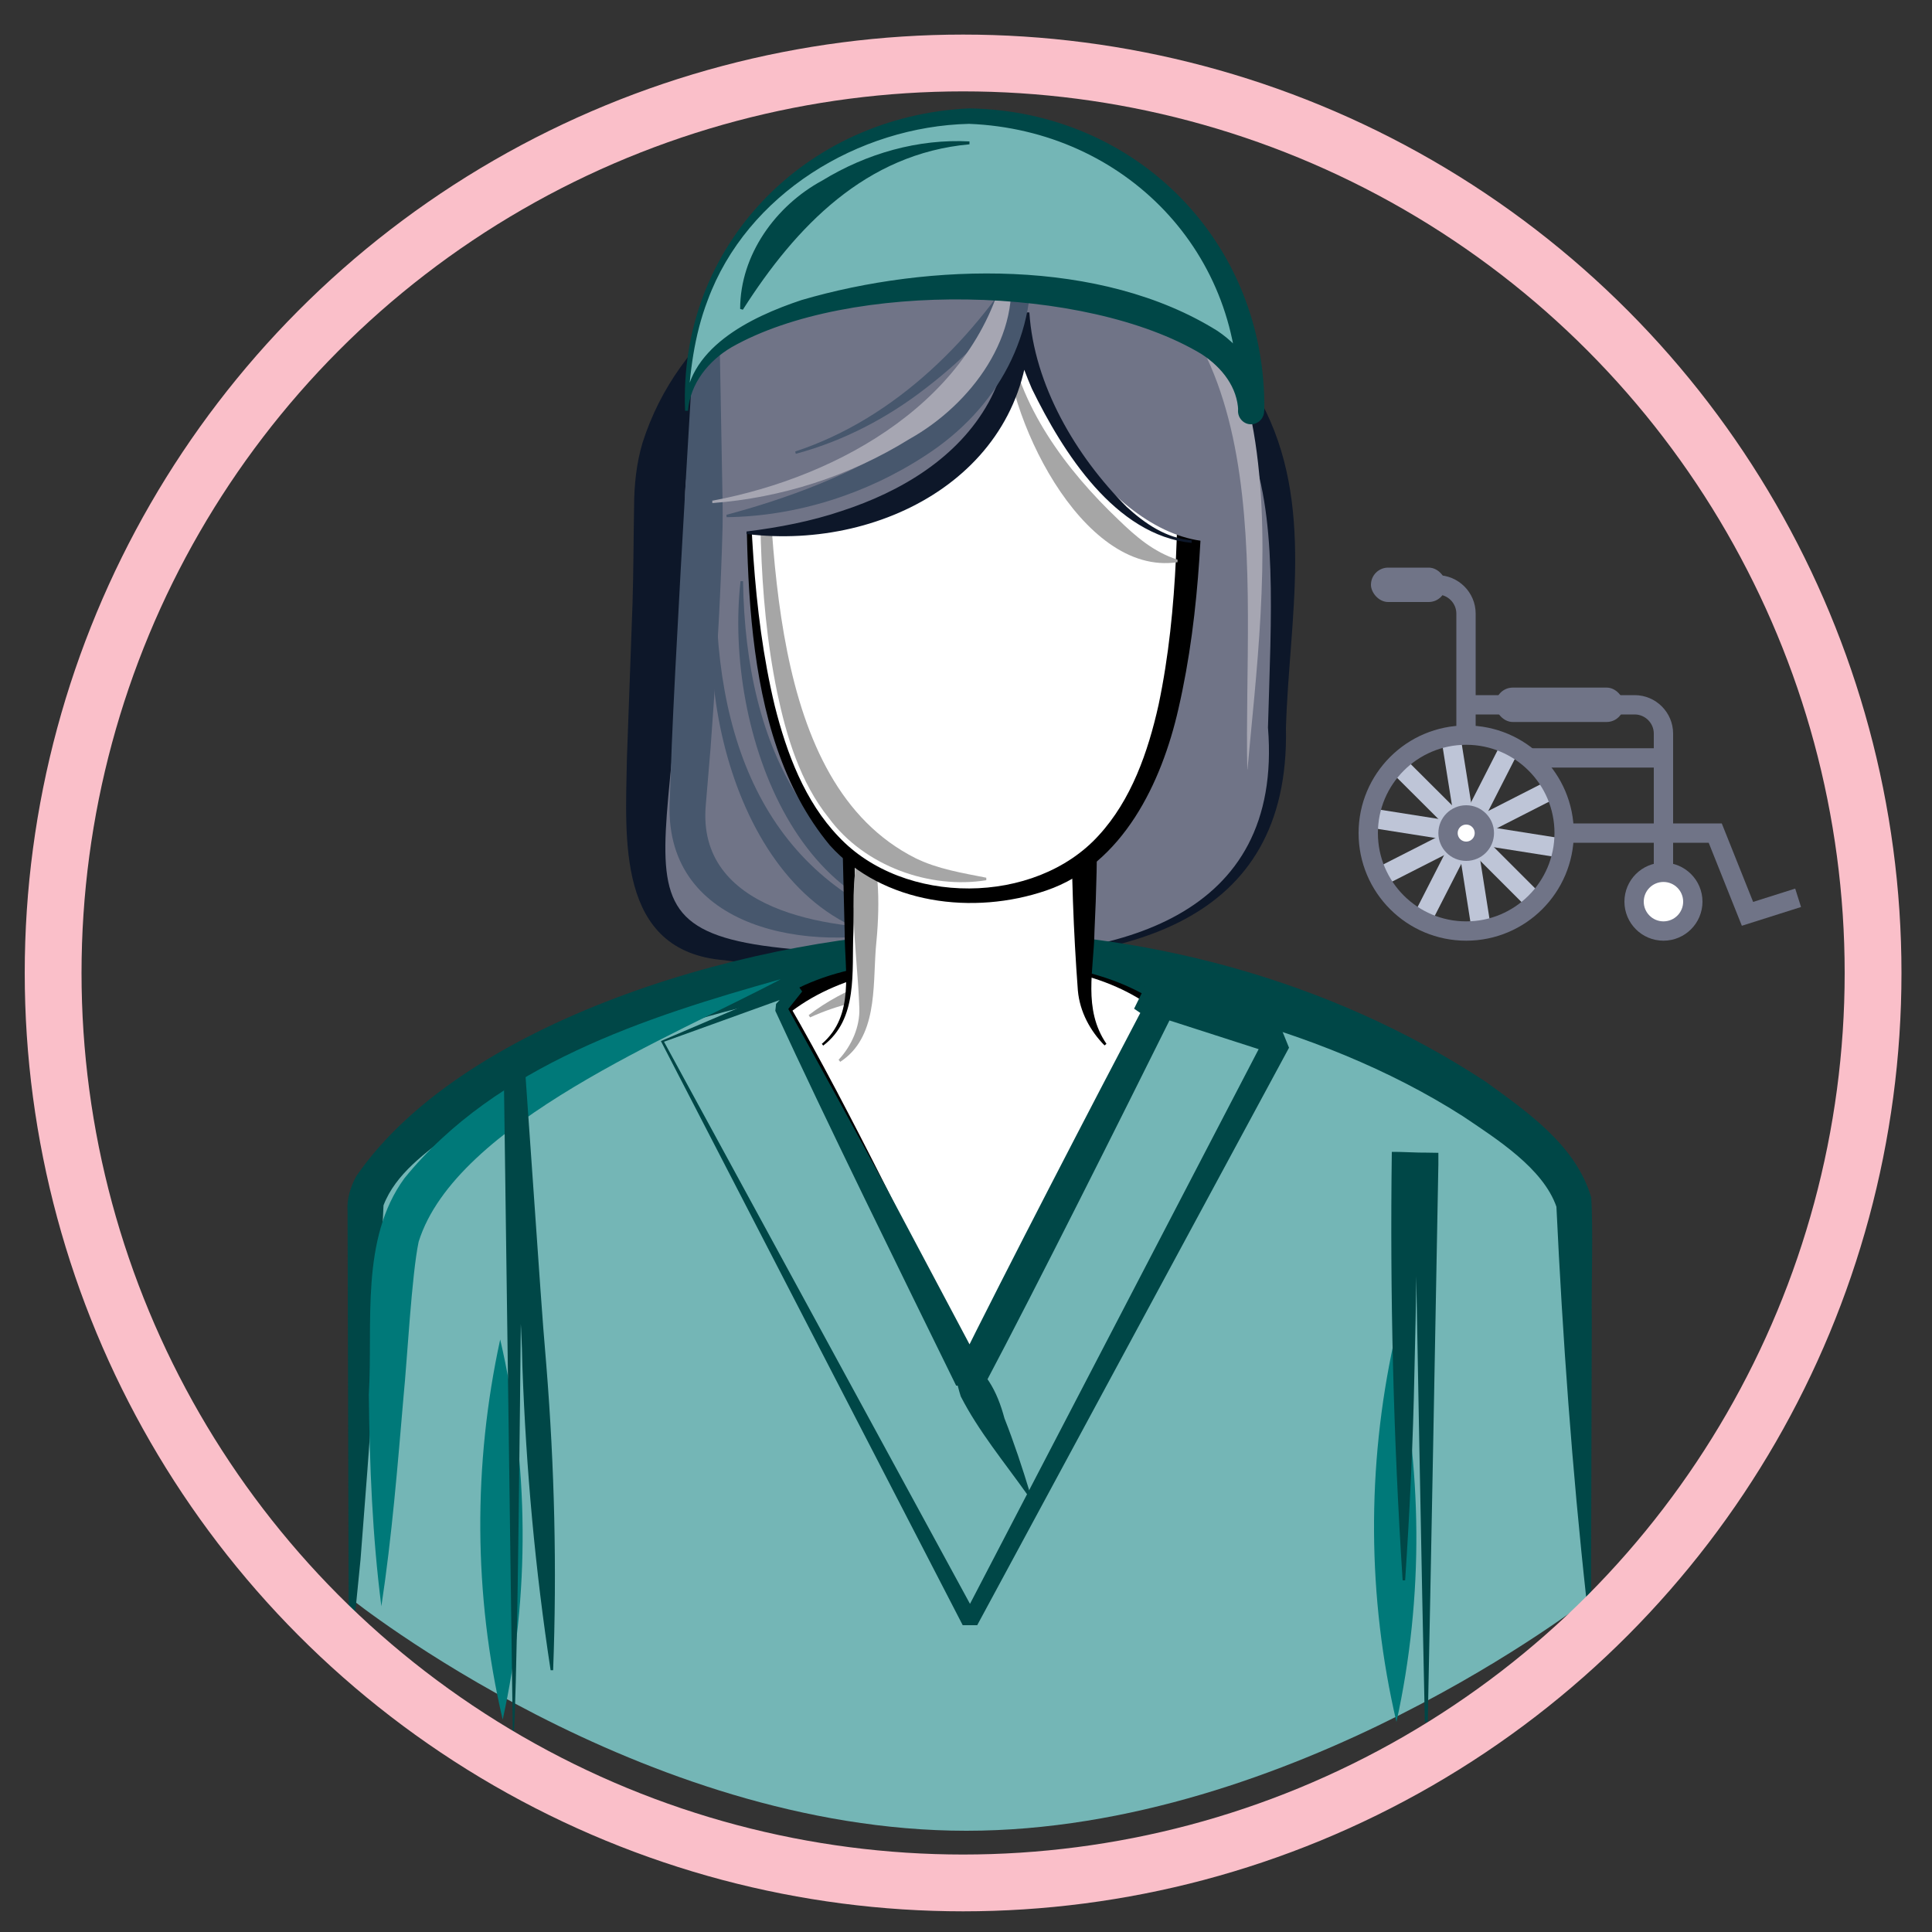<?xml version="1.0" encoding="UTF-8"?>
<svg id="ass-operacional" xmlns="http://www.w3.org/2000/svg" width="100" height="100" viewBox="0 0 100 100">
  <rect x="0" y="0" width="100" height="100" fill="#333333" stroke="none"/>
  <defs>
    <style>
      .cls-1, .cls-2 {
        stroke: #707487;
      }

      .cls-1, .cls-2, .cls-3, .cls-4 {
        stroke-miterlimit: 10;
      }

      .cls-1, .cls-3, .cls-4 {
        fill: none;
      }

      .cls-2, .cls-5 {
        fill: #fff;
      }

      .cls-6 {
        fill: #a6a6a6;
      }

      .cls-7 {
        fill: #47576d;
      }

      .cls-8 {
        fill: #74b6b6;
      }

      .cls-9 {
        fill: #007979;
      }

      .cls-10 {
        fill: #a6a6b2;
      }

      .cls-11 {
        fill: #0d1729;
      }

      .cls-12 {
        fill: #004747;
      }

      .cls-3 {
        stroke: #bec5d7;
      }

      .cls-4 {
        stroke: #fabfc9;
        stroke-width: 2.94px;
      }

      .cls-13 {
        fill: #707487;
      }
    </style>
  </defs>
  <g>
    <rect class="cls-13" x="70.96" y="29.38" width="3.88" height="1.78" rx=".89" ry=".89"/>
    <path class="cls-1" d="M74.39,30.27c.82,0,1.49.67,1.49,1.49v6.29"/>
    <rect class="cls-13" x="77.41" y="35.59" width="6.64" height="1.78" rx=".89" ry=".89"/>
    <path class="cls-1" d="M86.1,46.67v-8.7c0-.82-.67-1.49-1.49-1.49h-8.72"/>
    <circle class="cls-2" cx="86.1" cy="46.67" r="1.52"/>
    <polyline class="cls-1" points="80.95 43.12 88.78 43.12 90.45 47.3 93.07 46.47"/>
    <g>
      <line class="cls-3" x1="75.89" y1="43.12" x2="79.47" y2="46.7"/>
      <line class="cls-3" x1="75.89" y1="43.12" x2="80.89" y2="43.91"/>
      <line class="cls-3" x1="75.89" y1="43.12" x2="80.4" y2="40.82"/>
      <line class="cls-3" x1="75.89" y1="43.12" x2="78.19" y2="38.61"/>
      <line class="cls-3" x1="75.89" y1="43.12" x2="75.09" y2="38.12"/>
      <line class="cls-3" x1="75.89" y1="43.12" x2="72.3" y2="39.54"/>
      <line class="cls-3" x1="75.89" y1="43.12" x2="70.88" y2="42.33"/>
      <line class="cls-3" x1="75.89" y1="43.12" x2="71.37" y2="45.42"/>
      <line class="cls-3" x1="75.89" y1="43.12" x2="73.58" y2="47.64"/>
      <line class="cls-3" x1="75.89" y1="43.12" x2="76.68" y2="48.13"/>
    </g>
    <circle class="cls-1" cx="75.89" cy="43.12" r="5.07"/>
    <circle class="cls-2" cx="75.89" cy="43.12" r=".94"/>
    <path class="cls-1" d="M86.1,39.23h-6.96"/>
  </g>
  <g>
    <g>
      <g>
        <g>
          <g>
            <path class="cls-13" d="M49.64,49.59c9.24,0,16.45-2.09,16.45-11.23,0-9.15,3.48-22.17-13.21-22.17,0,0,0-2.89-4.6-2.89-7.22,0-14.14,6.27-14.14,12.44,0,24.15-5.59,23.86,15.51,23.86Z"/>
            <path class="cls-11" d="M49.64,49.46c8.09.18,16.79-1.89,15.99-11.8.32-11.58,1.42-21.11-13.56-20.56,0,0-.1-.93-.1-.93-.15-.92-1.03-1.51-1.97-1.7-3.57-.65-7.48.87-10.23,3.19-2.43,2.09-4.29,4.9-4.31,8.07.03,1.85-.03,3.73-.11,5.57-.55,16.97-5.36,17.86,14.31,18.15h0ZM49.64,49.72c-2.87-.08-9.35.43-12.14-.02-5.63-.44-5.12-6.34-5.05-10.48,0,0,.29-8,.29-8,.05-1.65.05-3.33.08-4.98,0-1.11.12-2.27.44-3.33,1.81-5.69,7.1-9.57,12.82-10.49,2.16-.27,4.78-.32,6.58,1.31.68.69,1.08,1.42,1.14,2.46,0,0-.92-.92-.92-.92,4.57.03,9.99,1.18,12.4,5.55,2.82,5.27,1.44,11.25,1.28,16.87.22,10.27-8.5,12.06-16.92,12.04h0Z"/>
          </g>
          <path class="cls-7" d="M46.96,48.07c-4.96,1.29-12.52.08-12.3-6.46,0,0,.11-3.03.11-3.03.15-3.82.74-14.08.98-18.02.17-4.3,3.3-7.86,6.85-9.9-2.82,2.66-5.33,5.97-5.19,9.97.16,6.01-.19,12.07-.63,18.07,0,0-.25,2.98-.25,2.98-.47,5.43,6.21,6.43,10.45,6.39h0Z"/>
          <path class="cls-7" d="M50.86,47.69c-9.47,1.38-13.4-9.92-12.53-17.61,0,0,.13,0,.13,0,.13,8.76,3.56,15.57,12.4,17.6h0Z"/>
          <path class="cls-7" d="M49.47,48.65c-9.47,1.38-13.4-9.92-12.53-17.61,0,0,.13,0,.13,0,.13,8.76,3.56,15.57,12.4,17.6h0Z"/>
        </g>
        <g>
          <path class="cls-8" d="M82.24,82.76c0-21.57,0-16.02,0-20.33,0-4.31-14.5-13.98-32.03-13.98-17.53,0-32.03,9.67-32.03,13.98s0-1.24,0,20.33c0,0,14.96,12,31.84,12s32.22-12,32.22-12Z"/>
          <path class="cls-12" d="M82.11,82.76c-.74-6.71-1.23-13.55-1.55-20.3-.69-1.98-3.05-3.48-4.85-4.69-3.82-2.44-8.19-4.16-12.63-5.34-8.91-2.42-18.39-2.26-27.22.41-4.41,1.28-8.72,3.17-12.4,5.74-1.42,1.07-2.99,2.18-3.61,3.81-.26,6.07-.71,12.27-1.19,18.34,0,0-.36,3.61-.36,3.61h-.25l-.04-14.43-.02-7.22c-.05-.62.16-1.28.45-1.81,5.74-8.34,21.23-12.58,30.96-12.69,9.64-.09,19.41,2.49,27.5,7.8,2.16,1.57,4.67,3.29,5.46,5.99.11,1.66,0,4.66.03,6.35,0,0-.04,14.43-.04,14.43h-.25Z"/>
          <path class="cls-9" d="M25.89,69.33c1.5,6.45,1.55,13.21.13,19.68-1.51-6.45-1.54-13.21-.13-19.68h0Z"/>
          <path class="cls-9" d="M72.15,69.45c1.5,6.45,1.55,13.21.13,19.68-1.51-6.45-1.54-13.21-.13-19.68h0Z"/>
          <path class="cls-9" d="M40.42,50.68c-5.51,2.93-16.83,7.44-18.75,13.59-.36,1.68-.6,6.2-.78,7.98-.31,3.62-.6,7.25-1.15,10.89-.47-3.65-.61-7.3-.65-10.96.22-3.68-.46-8.03,1.84-11.19,4.76-5.86,12.5-8.35,19.49-10.31h0Z"/>
          <path class="cls-12" d="M73.75,89.13c-.16-7.2-.43-21.67-.54-28.87,0,0,.61.61.61.61l-1.16.03.64-.64c.06,3.59,0,7.18-.09,10.77-.07,3.59-.24,7.18-.48,10.77h-.13c-.48-7.39-.66-14.78-.56-22.18.39-.01,1.39.05,1.79.04,0,0,.62.01.62.01v.59c-.13,7.19-.4,21.68-.55,28.87,0,0-.13,0-.13,0h0Z"/>
          <path class="cls-12" d="M26.55,90.22l-.48-35.21,1.08-.04.55,7.86c.19,2.62.35,5.24.58,7.86.42,5.24.55,10.5.35,15.76,0,0-.13,0-.13,0-.8-5.21-1.27-10.44-1.46-15.69-.04-2.63-.31-5.24-.46-7.86l-.53-7.86,1.08-.04c-.11.03-.26,35.45-.61,35.21h0Z"/>
          <g>
            <path class="cls-5" d="M50.51,49.76c4.21,0,7.5.88,9.49,2.43l-9.79,19.18-9.79-19.18c1.99-1.55,5.29-2.43,9.49-2.43h.6Z"/>
            <path d="M50.51,49.69c3.31.06,6.81.4,9.61,2.35,0,0,.12.09.12.09l-.07.15c-3.23,6.78-6.64,13.47-9.95,20.21l-.47-.88c-3.03-5.79-7.35-13.66-9.93-19.57,3.11-2.25,7.02-2.37,10.68-2.33h0ZM50.51,49.82c-3.38.01-7.15.56-9.81,2.74,0,0,.13-.58.13-.58,3.13,5.39,7.03,13.49,9.83,19.16,0,0-.9,0-.9,0,3.36-6.34,6.64-12.73,10.08-19.03l.05.23c-2.6-2.06-6.14-2.49-9.38-2.52h0Z"/>
          </g>
          <path class="cls-6" d="M41.86,52.54c1.84-1.41,4.24-2.28,6.54-2.47.79.02,1.58.13,2.35.48v.13c-1.48.69-2.92.77-4.47.84-1.48.17-2.96.5-4.35,1.14l-.07-.11h0Z"/>
          <g>
            <path class="cls-5" d="M42.59,54.07s1.37-1.09,1.37-2.96v-9.04h12.18v9.04c0,1.71,1.09,2.96,1.09,2.96"/>
            <path d="M42.55,54.02c1.7-1.47,1.17-3.77,1.17-5.75,0,0-.15-6.2-.15-6.2v-.38s.38,0,.38,0l12.18-.27h.65s0,.65,0,.65c.02,2.04-.03,4.08-.13,6.13-.03,2-.61,4.03.62,5.83,0,0-.1.08-.1.08-.73-.74-1.28-1.73-1.38-2.84-.23-3.08-.34-6.13-.32-9.2l.65.65-12.18-.27.38-.38-.15,6.2c-.09,2.01.26,4.47-1.56,5.85,0,0-.08-.1-.08-.1h0Z"/>
          </g>
          <path class="cls-6" d="M43.4,54.86c.69-.74,1.11-1.72,1.08-2.67-.1-3.03-.77-6.34.27-9.28,0,0,.13,0,.13,0,.69,2.04.66,4.1.45,6.2-.15,2.01.08,4.6-1.84,5.85,0,0-.08-.1-.08-.1h0Z"/>
        </g>
        <g>
          <path class="cls-5" d="M38.66,21.11c0,13.52,1.06,25.23,11.55,25.23s11.44-11.71,11.44-25.23l-8.83-4.92-14.16,4.92Z"/>
          <path d="M38.71,21.14c.11,5.1.19,10.39,1.39,15.39.62,2.47,1.56,4.96,3.31,6.78,3.37,3.59,10.16,3.57,13.46-.07,1.68-1.83,2.55-4.3,3.1-6.77,1.05-5,1.01-10.21,1.01-15.37l.34.58c-2.94-1.65-5.88-3.3-8.79-4.99l.47.04c-4.74,1.56-9.44,2.98-14.3,4.41h0ZM38.61,21.07c4.65-1.89,9.47-3.78,14.26-5.52,3.06,1.62,6.08,3.3,9.11,4.98l.34.19v.39c-.06,5.19-.14,10.45-1.33,15.6-.86,3.78-2.86,8.02-6.83,9.38-3.76,1.29-8.45.73-11.21-2.34-4.9-5.91-4.23-15.39-4.34-22.68h0Z"/>
        </g>
        <path class="cls-6" d="M39.56,20.26c.49,7.58.06,20.26,7.83,24.16,1.14.56,2.4.76,3.66,1.01,0,0,0,.13,0,.13-2.9.47-6.3-.71-8.15-3.22-1.48-1.84-2.19-4.21-2.67-6.48-1.07-5.19-.93-10.42-.79-15.6h.13Z"/>
        <path class="cls-13" d="M52.82,16.18c0,8.51-8.04,11.39-15.39,11.39l-.18-9.87-.91.16,8.28-6.11,19.44,4.43-1.18,11.86c-5.18,0-10.07-7.87-10.07-11.86Z"/>
        <path class="cls-6" d="M60.94,29.1c-5,.75-8.99-7.76-8.92-11.92,0,0,.13,0,.13,0,.54,3.82,3.03,7.14,5.74,9.72.89.86,1.8,1.66,3.06,2.07v.13h0Z"/>
        <path class="cls-10" d="M64.56,39.82c-.21-9.76,1.93-24.12-9.62-28.01,0,0,.03-.12.03-.12,13.08,1.44,10.4,19.05,9.6,28.13h0Z"/>
        <path class="cls-11" d="M61.68,28.1c-3.96-.39-6.67-4.7-8.27-7.98-.53-1.23-.98-2.51-1.05-3.94h.92c.33,8.05-7.37,12.35-14.64,11.46,0,0,0-.13,0-.13,1.69-.21,3.35-.53,4.92-1.06,3.07-1,6.02-2.75,7.61-5.62.77-1.4,1.14-3.02,1.19-4.66h.92c.24,3.75,2.4,7.43,5.04,10.07.94.86,2.06,1.63,3.36,1.72v.13h0Z"/>
        <path class="cls-7" d="M37.59,26.65c6.04-1.61,14.52-5.17,14.85-12.37,0,0,.82.24.82.24-1.49,2.12-3.26,3.97-5.3,5.54-2.01,1.57-4.31,2.77-6.77,3.43,0,0-.03-.12-.03-.12,5.24-1.73,9.36-5.92,12.14-10.56.49,4.47-1.68,8.36-5.39,10.76-3.05,2-6.67,3.15-10.3,3.2,0,0-.01-.13-.01-.13h0Z"/>
        <path class="cls-10" d="M36.85,25.92c6.65-1.24,13.78-5.27,15.23-12.37,0,0,.13,0,.13,0,.78,3.79-1.97,7.4-5.13,9.17-3.11,1.93-6.64,3.05-10.21,3.32v-.13h-.01Z"/>
      </g>
      <g>
        <polygon class="cls-8" points="34.3 53.91 50.21 83.92 66.12 53.91 59.12 51.6 60.01 52.19 50.21 71.37 40.42 52.19 41.32 51.15 34.3 53.91"/>
        <path class="cls-12" d="M34.38,53.94l16.21,29.78h-.75l15.68-30.13.39.96-7.02-2.26.65-1.32.89.58.25.97c-2.72,5.47-6.92,13.87-9.74,19.2,0,0-1.45,0-1.45,0-2.8-5.71-6.74-13.71-9.36-19.4,0,0,.04-.36.04-.36l.94-1.01.3.43-7.04,2.54h0ZM34.22,53.88l7-2.99.3.43-.86,1.08.04-.36c1.75,3.13,3.46,6.29,5.18,9.44l5.05,9.51h-1.45c2.67-5.39,7.02-13.77,9.85-19.15,0,0,.25.97.25.97l-.88-.6.65-1.32,6.98,2.38.39.96-16.14,29.89h-.75l-15.62-30.23h0Z"/>
      </g>
      <path class="cls-12" d="M53.18,77.37c-1.19-1.68-2.53-3.29-3.45-5.09-.21-.66-.36-1.34-.26-2.15l.15-.08c1.38.76,1.99,1.95,2.37,3.36.5,1.27.93,2.57,1.33,3.89l-.15.08h0Z"/>
    </g>
    <g>
      <path class="cls-8" d="M35.54,21.26c0-12.17,10.52-15.25,14.69-15.25s14.54,3.08,14.54,15.25c0-8.52-29.23-8.52-29.23,0Z"/>
      <path class="cls-12" d="M35.46,21.26c-.35-8.56,6.24-15.26,14.71-15.65,8.67.14,15.39,6.95,15.27,15.65,0,0-1.35,0-1.35,0-.04-1.18-.8-2.22-1.91-2.94-5.98-3.59-18.21-3.81-24.31-.35-1.19.7-2.14,1.86-2.26,3.29h-.15ZM35.46,21.26c-.05-3.21,3.41-4.86,6.03-5.73,6.63-1.94,15.49-2.18,21.53,1.6,1.34.9,2.42,2.43,2.41,4.13.01.37-.28.68-.65.7-.39.02-.71-.31-.7-.7.35-8.15-5.86-14.53-13.92-14.85-5.72.13-11.51,3.63-13.53,9.13-.7,1.82-.94,3.77-1.03,5.72h-.15Z"/>
    </g>
    <path class="cls-12" d="M50.18,7.47c-5.36.48-8.98,4.24-11.73,8.56,0,0-.14-.04-.14-.04,0-2.8,1.84-5.34,4.24-6.64,2.32-1.42,4.99-2.17,7.63-2.03v.15h0Z"/>
  </g>
  <circle class="cls-4" cx="49.85" cy="50.36" r="47.1"/>
</svg>